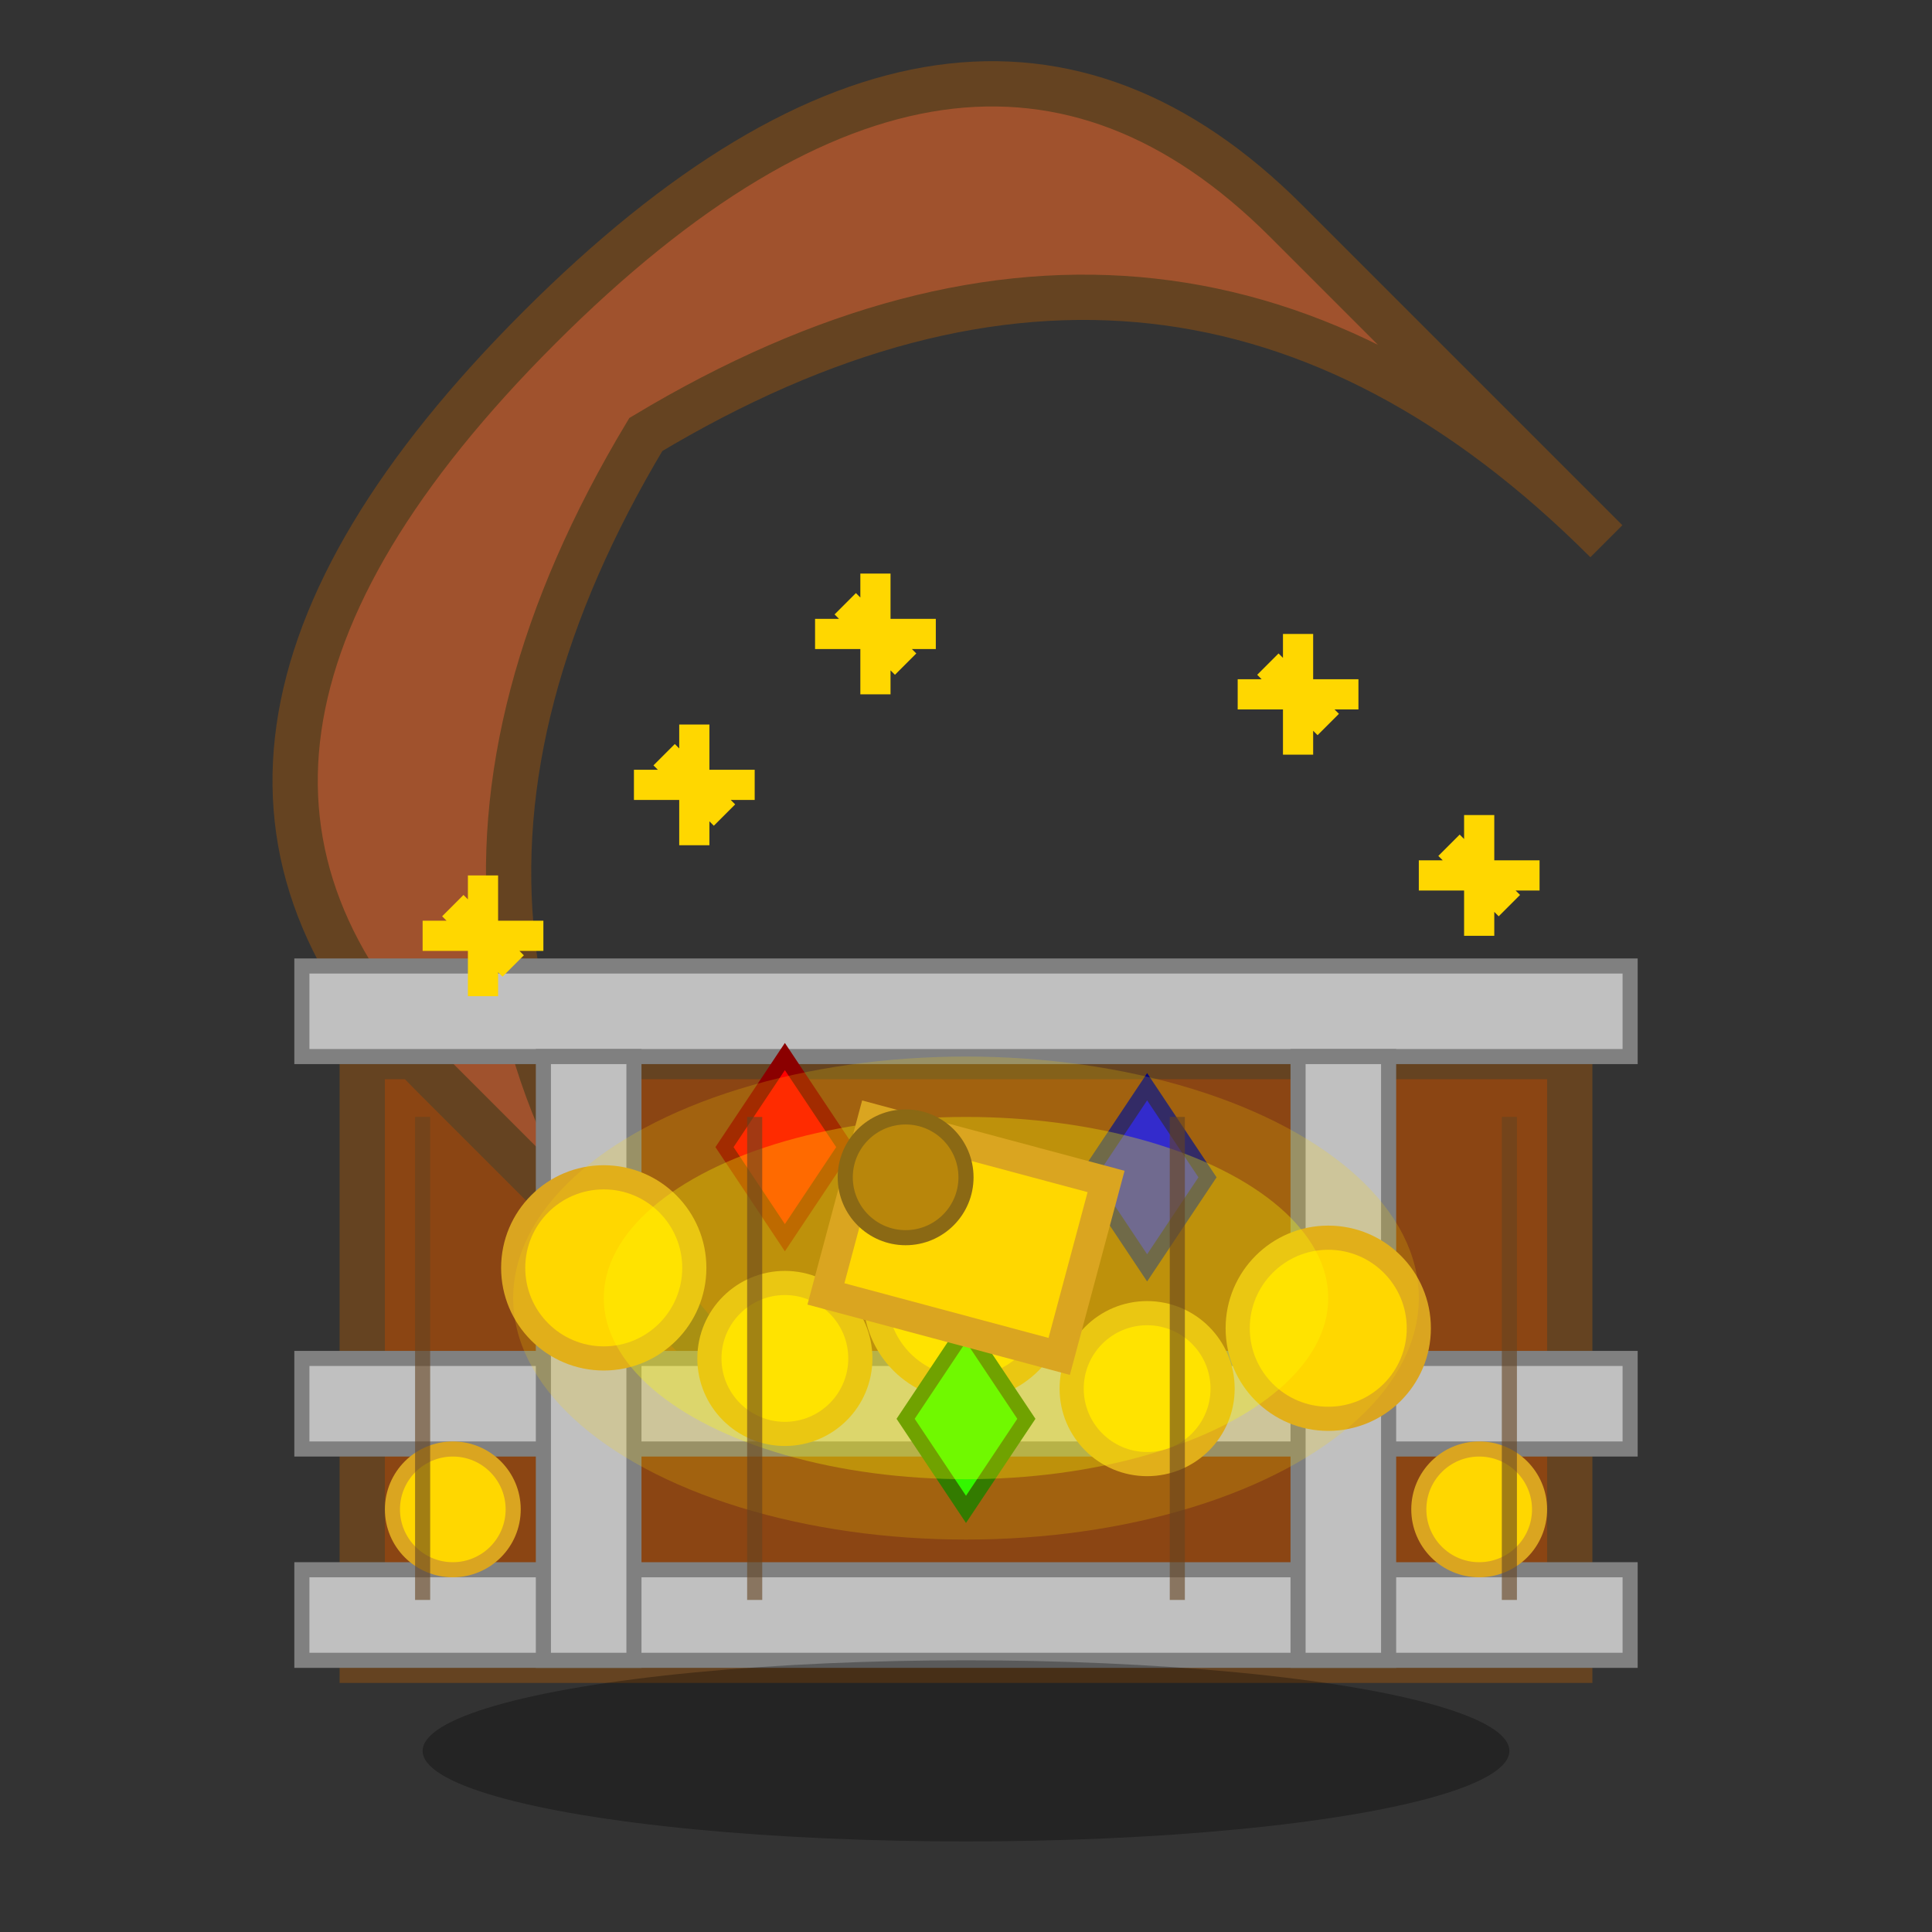 <svg width="64" height="64" viewBox="0 0 64 64" xmlns="http://www.w3.org/2000/svg">
  <rect x="0" y="0" width="64" height="64" fill="#333333" stroke="none"/>
  <!-- Treasure box base -->
  <rect x="12" y="35" width="40" height="20" fill="#8B4513" stroke="#654321" stroke-width="1.5"/>
  
  <!-- Opened treasure box lid (rotated back) -->
  <path d="M12 35 Q12 15 32 10 Q52 15 52 35 L52 20 Q52 5 32 5 Q12 5 12 20 Z" fill="#A0522D" stroke="#654321" stroke-width="1.5" transform="rotate(-45 32 25)"/>
  
  <!-- Metal bands on base -->
  <rect x="10" y="32" width="44" height="3" fill="#C0C0C0" stroke="#808080" stroke-width="0.5"/>
  <rect x="10" y="45" width="44" height="3" fill="#C0C0C0" stroke="#808080" stroke-width="0.5"/>
  <rect x="10" y="52" width="44" height="3" fill="#C0C0C0" stroke="#808080" stroke-width="0.5"/>
  
  <!-- Vertical metal bands on base -->
  <rect x="18" y="35" width="3" height="20" fill="#C0C0C0" stroke="#808080" stroke-width="0.5"/>
  <rect x="43" y="35" width="3" height="20" fill="#C0C0C0" stroke="#808080" stroke-width="0.5"/>
  
  <!-- Treasure contents inside the box -->
  <!-- Gold coins -->
  <circle cx="20" cy="42" r="3" fill="#FFD700" stroke="#DAA520" stroke-width="0.8"/>
  <circle cx="26" cy="45" r="2.5" fill="#FFD700" stroke="#DAA520" stroke-width="0.8"/>
  <circle cx="32" cy="43" r="3" fill="#FFD700" stroke="#DAA520" stroke-width="0.8"/>
  <circle cx="38" cy="46" r="2.5" fill="#FFD700" stroke="#DAA520" stroke-width="0.8"/>
  <circle cx="44" cy="44" r="3" fill="#FFD700" stroke="#DAA520" stroke-width="0.8"/>
  
  <!-- Gems -->
  <polygon points="24,38 26,35 28,38 26,41" fill="#FF0000" stroke="#8B0000" stroke-width="0.5"/>
  <polygon points="36,39 38,36 40,39 38,42" fill="#0000FF" stroke="#000080" stroke-width="0.5"/>
  <polygon points="30,47 32,44 34,47 32,50" fill="#00FF00" stroke="#006400" stroke-width="0.5"/>
  
  <!-- Sparkling effects -->
  <g stroke="#FFD700" stroke-width="1" fill="none">
    <path d="M15 30 L17 32 M16 29 L16 33 M14 31 L18 31"/>
    <path d="M48 28 L50 30 M49 27 L49 31 M47 29 L51 29"/>
    <path d="M22 25 L24 27 M23 24 L23 28 M21 26 L25 26"/>
    <path d="M42 22 L44 24 M43 21 L43 25 M41 23 L45 23"/>
    <path d="M28 20 L30 22 M29 19 L29 23 M27 21 L31 21"/>
  </g>
  
  <!-- Magical glow effect -->
  <ellipse cx="32" cy="43" rx="15" ry="8" fill="#FFD700" opacity="0.2"/>
  <ellipse cx="32" cy="43" rx="12" ry="6" fill="#FFFF00" opacity="0.3"/>
  
  <!-- Lock mechanism (now broken/open) -->
  <rect x="28" y="38" width="8" height="6" fill="#FFD700" stroke="#DAA520" stroke-width="1" transform="rotate(15 32 41)"/>
  <circle cx="30" cy="39" r="2" fill="#B8860B" stroke="#8B6914" stroke-width="0.5"/>
  
  <!-- Decorative corners -->
  <circle cx="15" cy="50" r="2" fill="#FFD700" stroke="#DAA520" stroke-width="0.5"/>
  <circle cx="49" cy="50" r="2" fill="#FFD700" stroke="#DAA520" stroke-width="0.5"/>
  
  <!-- Wood grain on base -->
  <line x1="14" y1="37" x2="14" y2="53" stroke="#654321" stroke-width="0.5" opacity="0.6"/>
  <line x1="25" y1="37" x2="25" y2="53" stroke="#654321" stroke-width="0.5" opacity="0.6"/>
  <line x1="39" y1="37" x2="39" y2="53" stroke="#654321" stroke-width="0.5" opacity="0.6"/>
  <line x1="50" y1="37" x2="50" y2="53" stroke="#654321" stroke-width="0.5" opacity="0.6"/>
  
  <!-- Shadow -->
  <ellipse cx="32" cy="58" rx="18" ry="3" fill="#000000" opacity="0.3"/>
</svg>